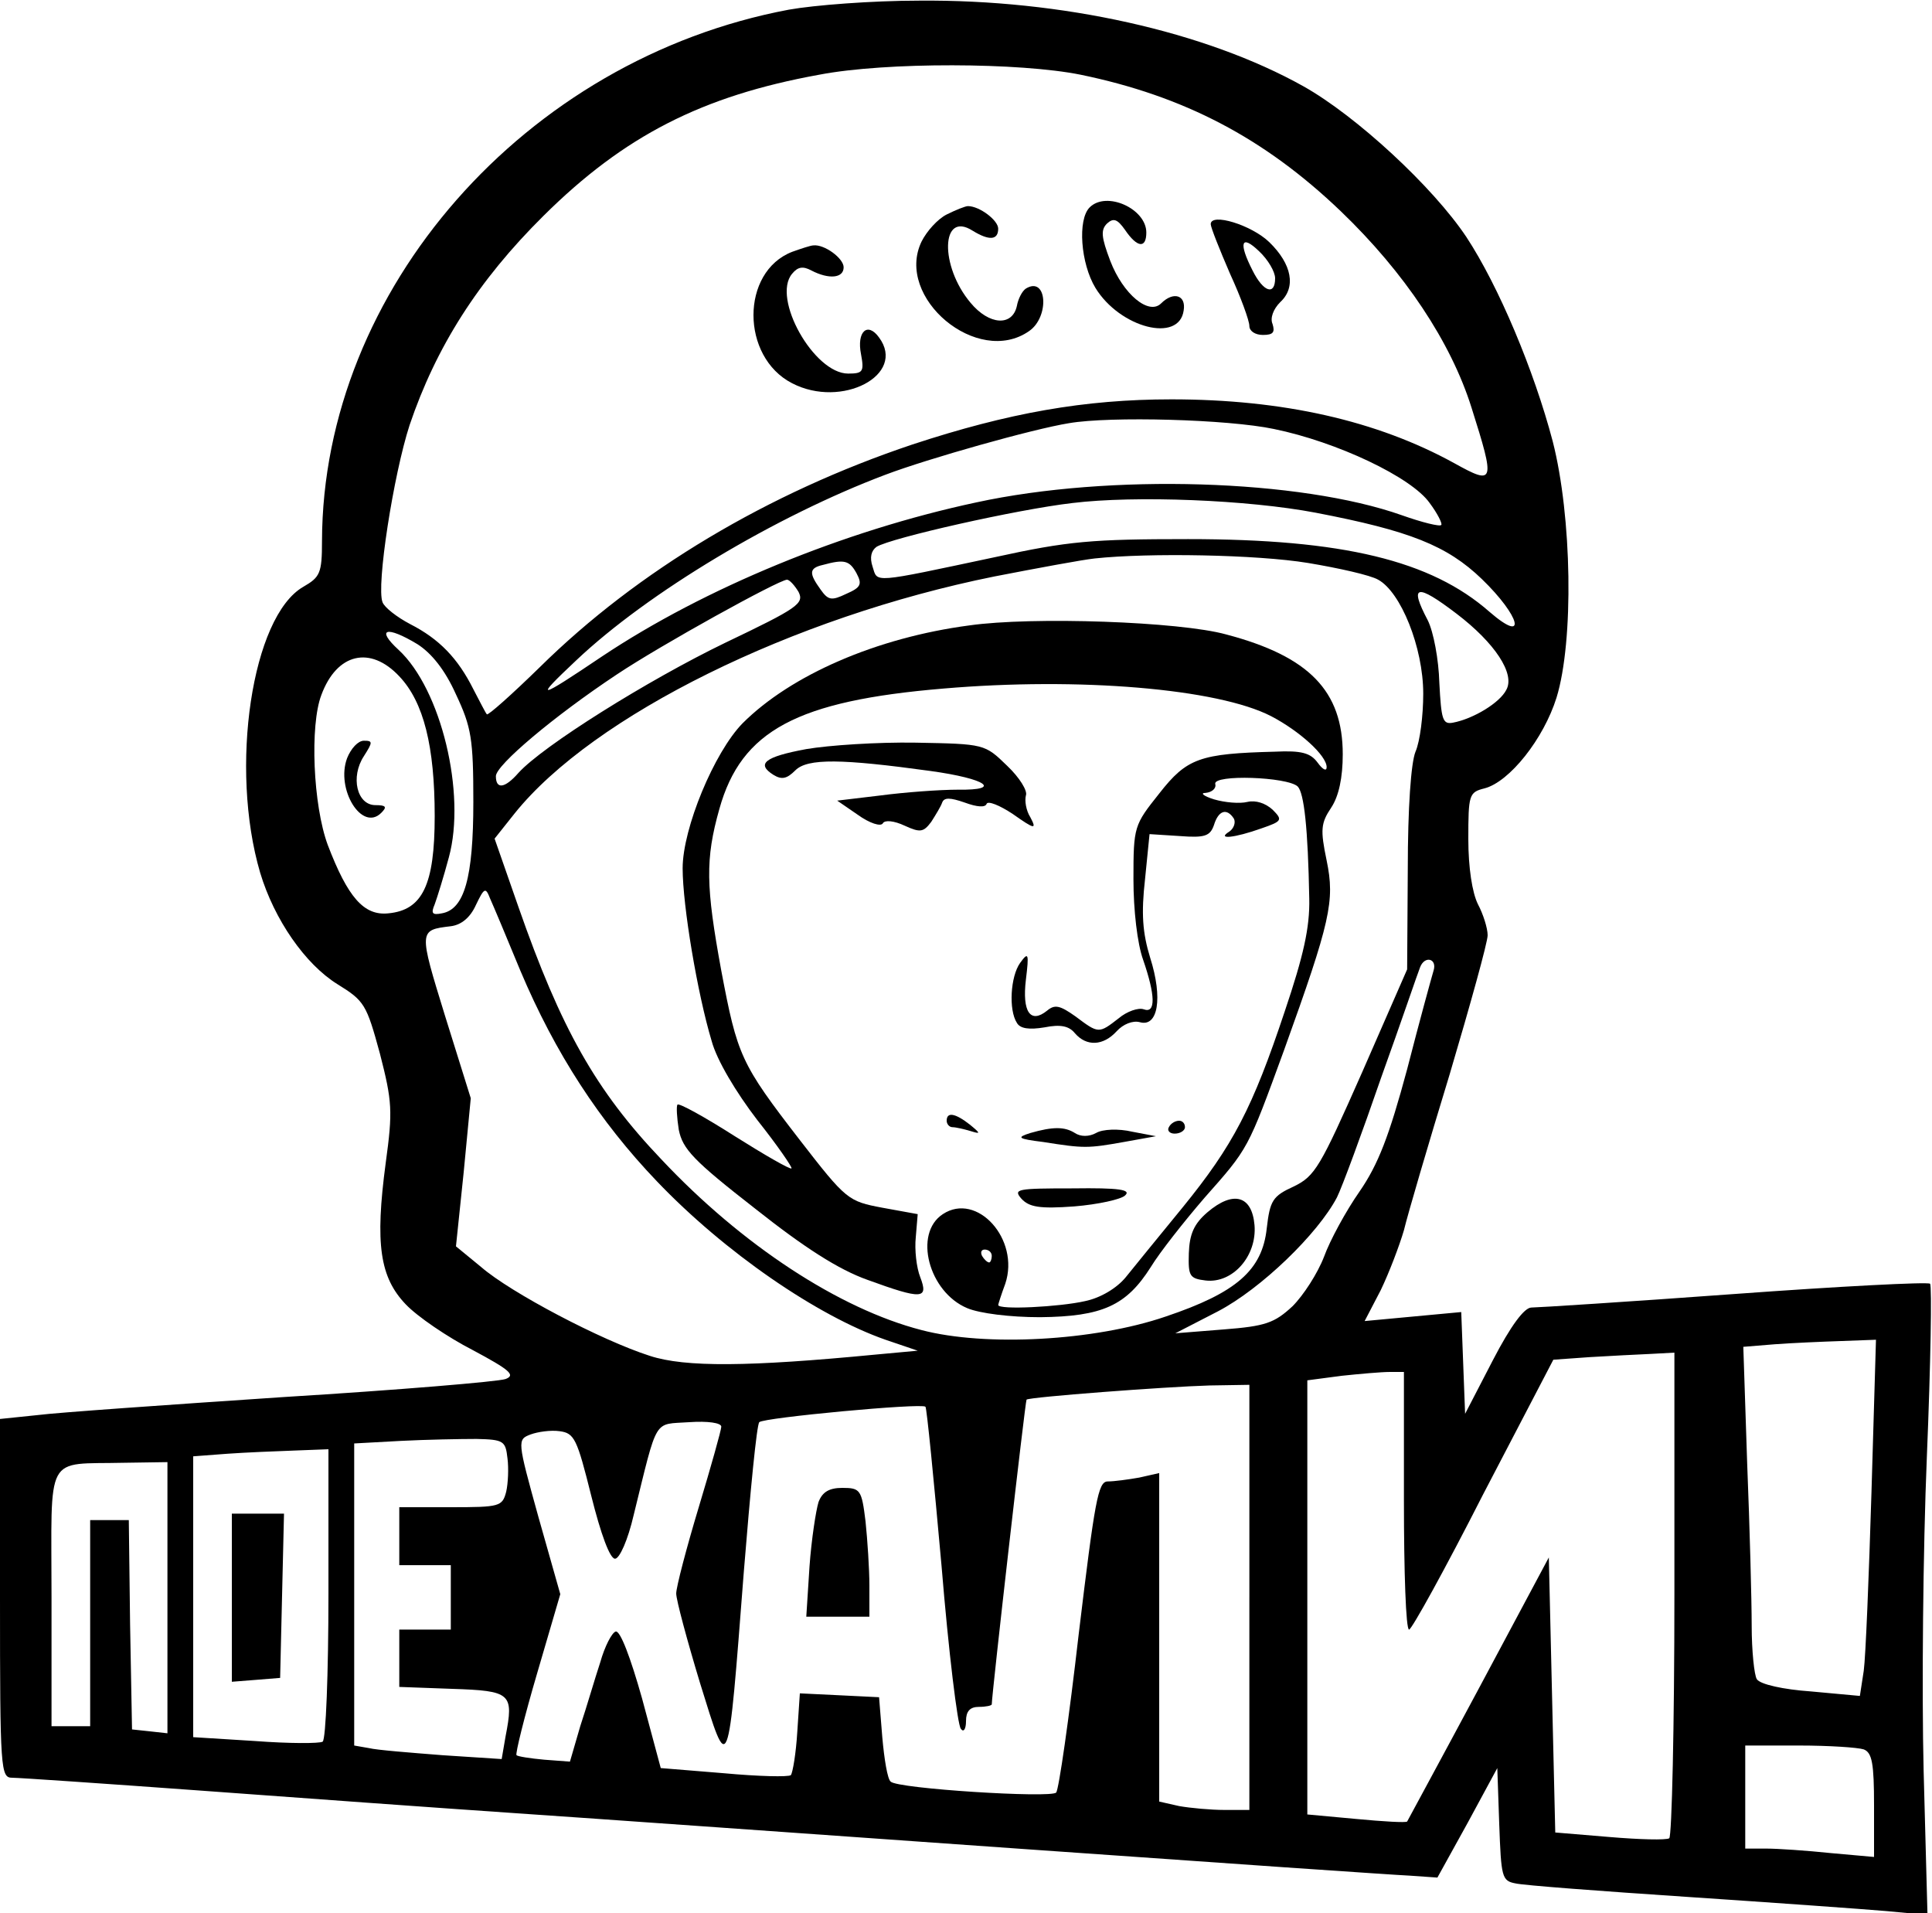<?xml version="1.0" standalone="no"?>
<!DOCTYPE svg PUBLIC "-//W3C//DTD SVG 20010904//EN"
 "http://www.w3.org/TR/2001/REC-SVG-20010904/DTD/svg10.dtd">
<svg version="1.0" xmlns="http://www.w3.org/2000/svg"
 width="300pt" height="297pt" viewBox="0 0 300 297"
 preserveAspectRatio="xMidYMid meet">

<g transform="translate(0,297) scale(0.1,-0.1)"
fill="#000000" stroke="none">
<path d="M1225 2955 c-410 -77 -724 -435 -725 -825 0 -50 -3 -56 -29 -71 -80
-46 -115 -281 -67 -444 22 -73 70 -142 120 -173 42 -26 45 -31 66 -108 19 -74
20 -89 9 -169 -17 -127 -9 -178 31 -220 18 -19 65 -51 104 -71 58 -31 67 -39
51 -45 -11 -4 -166 -17 -345 -28 -179 -12 -351 -24 -382 -28 l-58 -6 0 -278
c0 -268 1 -279 19 -279 10 0 142 -9 293 -20 150 -11 370 -27 488 -35 118 -8
469 -33 780 -55 311 -22 585 -41 609 -42 l43 -3 47 85 46 85 3 -87 c3 -82 4
-88 25 -92 12 -3 132 -12 267 -21 135 -9 274 -19 309 -22 l64 -6 -6 224 c-3
123 -1 342 5 487 6 145 8 266 5 269 -4 3 -140 -4 -304 -16 -164 -12 -306 -21
-315 -21 -11 0 -32 -28 -60 -82 l-43 -83 -3 79 -3 79 -75 -7 -75 -7 25 48 c13
27 29 69 36 93 6 25 38 134 71 242 32 108 59 205 59 216 0 11 -7 33 -15 48 -9
18 -15 57 -15 101 0 69 1 73 25 79 39 10 92 77 112 141 27 88 24 281 -6 398
-29 110 -84 241 -134 317 -52 78 -171 188 -253 234 -152 85 -375 135 -597 133
-73 0 -163 -7 -202 -14z m453 -101 c160 -33 285 -98 404 -212 99 -95 171 -203
203 -305 37 -117 36 -121 -27 -86 -120 66 -266 99 -439 99 -135 0 -253 -21
-402 -70 -224 -75 -427 -196 -579 -346 -43 -42 -80 -75 -82 -73 -2 2 -11 20
-21 39 -24 48 -53 78 -98 101 -21 11 -40 26 -43 34 -10 25 17 198 42 275 41
121 106 224 208 325 125 124 246 186 428 219 104 20 312 19 406 0z m300 -550
c98 -20 214 -75 242 -115 12 -16 20 -32 18 -34 -2 -3 -30 4 -61 15 -158 56
-454 65 -661 20 -206 -44 -422 -133 -581 -239 -101 -68 -107 -69 -40 -6 111
105 310 224 480 288 66 25 229 71 285 80 64 11 247 6 318 -9z m65 -130 c146
-28 204 -51 258 -103 60 -58 71 -102 12 -51 -91 80 -228 113 -468 113 -149 0
-186 -3 -300 -28 -193 -41 -182 -40 -190 -15 -5 15 -2 25 6 31 23 14 218 58
304 68 98 12 273 5 378 -15z m-12 -78 c48 -8 97 -19 109 -26 35 -19 70 -105
70 -177 0 -34 -5 -74 -12 -90 -7 -17 -12 -87 -12 -183 l-1 -155 -70 -160 c-65
-147 -73 -161 -106 -177 -33 -15 -37 -22 -42 -65 -7 -65 -47 -100 -157 -137
-111 -38 -280 -47 -379 -21 -128 33 -279 132 -404 265 -102 107 -156 203 -222
392 l-37 106 31 39 c122 152 432 305 745 368 67 13 137 26 156 28 84 9 252 6
331 -7z m-701 -16 c9 -17 7 -22 -16 -32 -23 -11 -28 -10 -40 7 -18 25 -18 33
4 38 33 9 41 7 52 -13z m-90 -29 c9 -18 -1 -25 -114 -79 -120 -58 -283 -160
-321 -202 -21 -24 -35 -26 -35 -5 0 17 90 93 188 158 69 46 250 146 264 147 4
0 12 -9 18 -19z m1022 -34 c59 -45 91 -93 77 -118 -10 -20 -51 -45 -83 -51
-16 -3 -18 5 -21 62 -1 36 -9 79 -18 97 -29 55 -18 58 45 10z m-1614 -47 c22
-14 43 -40 60 -78 24 -51 27 -69 27 -167 0 -118 -14 -167 -49 -173 -15 -3 -17
0 -11 14 4 11 14 43 22 73 27 99 -12 261 -78 322 -36 33 -19 38 29 9z m-28
-50 c38 -40 55 -109 55 -217 0 -107 -19 -146 -72 -151 -38 -4 -63 25 -94 106
-23 62 -28 186 -10 233 24 65 76 77 121 29z m188 -457 c54 -128 123 -234 212
-327 105 -110 249 -209 355 -246 l50 -17 -65 -6 c-197 -19 -296 -20 -351 -2
-75 24 -216 98 -262 138 l-39 32 12 115 11 115 -40 128 c-41 133 -41 133 9
139 16 2 30 13 39 33 13 27 15 28 22 10 5 -11 26 -61 47 -112z m1418 0 c-3
-10 -22 -79 -41 -153 -28 -104 -45 -148 -74 -190 -21 -30 -46 -76 -55 -101
-10 -26 -32 -60 -49 -77 -28 -26 -42 -31 -107 -36 l-75 -6 66 34 c67 35 155
120 185 177 8 16 39 100 69 187 31 86 57 163 60 170 7 19 27 14 21 -5z m680
-810 c-4 -131 -9 -255 -12 -277 l-6 -39 -76 7 c-43 3 -79 11 -84 19 -4 6 -8
44 -8 83 0 39 -3 152 -7 252 l-6 181 49 4 c27 2 73 4 103 5 l54 2 -7 -237z
m-306 -157 c0 -206 -4 -377 -8 -380 -5 -3 -46 -2 -93 2 l-84 7 -5 213 -5 214
-109 -204 c-60 -112 -110 -204 -111 -206 -2 -2 -37 0 -79 4 l-76 7 0 337 0
337 53 7 c28 3 62 6 75 6 l22 0 0 -200 c0 -110 3 -200 8 -200 4 0 56 94 115
210 l109 209 56 4 c32 2 74 4 95 5 l37 2 0 -374z m-660 -6 l0 -330 -39 0 c-21
0 -53 3 -70 6 l-31 7 0 255 0 255 -31 -7 c-17 -3 -39 -6 -49 -6 -15 0 -20 -30
-45 -237 -15 -131 -31 -242 -35 -246 -8 -9 -247 6 -257 17 -5 4 -10 35 -13 69
l-5 62 -61 3 -62 3 -4 -60 c-2 -33 -7 -63 -10 -67 -4 -3 -50 -2 -104 3 l-98 8
-29 108 c-18 64 -34 106 -41 104 -6 -2 -17 -23 -24 -48 -8 -24 -21 -69 -31
-99 l-16 -55 -40 3 c-22 2 -41 5 -43 7 -2 2 12 59 32 127 l36 123 -34 120
c-33 119 -33 120 -12 128 11 4 31 7 45 5 23 -3 27 -12 49 -100 15 -60 29 -98
37 -98 7 0 20 29 29 68 38 154 30 140 86 144 29 2 50 -1 50 -7 0 -5 -16 -62
-35 -125 -19 -63 -35 -124 -35 -134 0 -10 17 -73 37 -139 45 -145 43 -150 68
173 10 124 20 228 24 232 6 7 252 30 258 24 2 -1 13 -113 25 -247 11 -134 25
-248 30 -253 4 -6 8 -1 8 12 0 15 6 22 20 22 11 0 20 2 20 4 0 15 52 471 54
473 4 4 215 20 284 22 l62 1 0 -330z m-1152 216 c2 -15 1 -39 -2 -52 -6 -23
-10 -24 -86 -24 l-80 0 0 -45 0 -45 40 0 40 0 0 -50 0 -50 -40 0 -40 0 0 -45
0 -44 82 -3 c92 -3 96 -7 83 -74 l-6 -35 -92 6 c-51 4 -102 8 -114 11 l-23 4
0 235 0 234 73 4 c39 2 92 3 117 3 42 -1 45 -3 48 -30z m-278 -210 c0 -124 -4
-227 -9 -230 -5 -3 -52 -3 -105 1 l-96 6 0 218 0 218 53 4 c28 2 76 4 105 5
l52 2 0 -224z m-250 -7 l0 -210 -27 3 -28 3 -3 163 -2 162 -30 0 -30 0 0 -160
0 -160 -30 0 -30 0 0 199 c0 229 -12 207 113 210 l67 1 0 -211z m2634 -235
c13 -5 16 -22 16 -87 l0 -80 -67 6 c-38 4 -83 7 -100 7 l-33 0 0 80 0 80 84 0
c46 0 91 -3 100 -6z"/>
<path d="M1692 2648 c-19 -19 -14 -87 9 -125 38 -62 130 -86 137 -35 4 24 -16
30 -35 11 -19 -19 -59 14 -79 66 -14 37 -15 48 -5 58 10 9 16 7 28 -10 19 -28
33 -29 33 -4 0 37 -62 65 -88 39z"/>
<path d="M1470 2637 c-14 -7 -31 -26 -39 -42 -42 -87 87 -195 167 -139 32 22
28 86 -5 66 -6 -4 -12 -16 -14 -27 -7 -32 -43 -30 -72 5 -48 57 -46 143 3 112
26 -16 40 -15 40 3 0 13 -29 35 -47 35 -4 0 -19 -6 -33 -13z"/>
<path d="M1880 2622 c0 -5 14 -40 30 -77 17 -37 30 -73 30 -81 0 -8 9 -14 21
-14 16 0 19 4 15 17 -4 9 1 23 12 34 25 23 18 59 -17 93 -28 27 -91 46 -91 28z
m100 -84 c0 -27 -18 -22 -35 12 -22 43 -18 57 10 30 14 -13 25 -32 25 -42z"/>
<path d="M1230 2579 c-80 -31 -80 -163 0 -204 77 -40 178 13 135 71 -18 25
-35 9 -28 -26 5 -27 3 -30 -20 -30 -53 0 -119 117 -87 155 9 11 17 12 30 5 27
-14 50 -12 50 5 0 14 -30 36 -47 34 -4 0 -19 -5 -33 -10z"/>
<path d="M1505 1999 c-144 -19 -277 -77 -352 -152 -44 -45 -93 -163 -93 -225
0 -58 23 -195 45 -268 8 -30 38 -80 71 -123 31 -39 55 -74 53 -75 -2 -2 -42
21 -88 50 -47 30 -87 52 -89 49 -2 -2 -1 -20 2 -39 6 -30 23 -48 118 -122 77
-61 130 -95 175 -111 85 -31 95 -30 82 4 -6 15 -9 43 -7 62 l3 36 -55 10 c-53
10 -56 12 -128 105 -92 119 -97 131 -122 263 -24 131 -25 173 -3 251 34 122
121 168 348 187 210 18 426 0 509 -43 44 -23 86 -61 86 -79 0 -7 -6 -4 -14 7
-11 15 -25 19 -66 17 -117 -3 -137 -10 -180 -65 -39 -49 -40 -51 -40 -133 0
-48 6 -100 15 -125 19 -55 20 -84 1 -77 -8 3 -26 -3 -39 -14 -31 -24 -31 -24
-67 3 -24 17 -32 19 -44 9 -26 -21 -39 -2 -33 48 5 41 4 44 -9 26 -15 -21 -18
-73 -5 -93 5 -9 19 -11 43 -7 25 5 38 2 47 -9 18 -21 44 -20 65 3 10 11 25 17
36 14 28 -8 36 37 16 100 -12 39 -14 69 -8 122 l7 70 47 -3 c39 -3 47 0 53 17
7 23 20 27 31 10 3 -6 0 -15 -7 -20 -21 -13 8 -10 50 5 32 11 33 13 17 29 -11
10 -26 15 -39 12 -12 -3 -35 -1 -52 4 -16 5 -22 10 -13 10 10 1 17 7 15 14 -3
15 112 11 128 -4 10 -10 16 -65 18 -174 1 -45 -9 -89 -38 -175 -50 -150 -80
-208 -159 -305 -36 -44 -76 -93 -88 -108 -14 -17 -39 -32 -63 -37 -39 -9 -135
-14 -135 -6 0 1 5 17 11 33 23 69 -44 143 -97 108 -46 -30 -22 -121 38 -146
19 -8 66 -14 113 -14 97 1 134 18 172 78 14 23 52 71 83 107 69 78 67 74 124
230 72 200 79 231 66 294 -10 48 -9 58 7 82 12 18 18 47 18 83 0 98 -52 152
-181 186 -72 20 -301 28 -399 14z m35 -979 c0 -5 -2 -10 -4 -10 -3 0 -8 5 -11
10 -3 6 -1 10 4 10 6 0 11 -4 11 -10z"/>
<path d="M1252 1807 c-65 -12 -78 -23 -51 -40 13 -8 21 -6 34 7 19 19 72 18
210 -1 87 -12 112 -30 43 -29 -29 0 -83 -4 -121 -9 l-67 -8 32 -22 c18 -13 36
-19 39 -13 3 5 17 4 34 -4 24 -11 29 -10 41 6 7 11 15 24 17 30 3 8 12 8 35 0
19 -7 32 -8 34 -2 2 5 20 -2 41 -16 34 -24 37 -24 27 -5 -7 11 -9 26 -7 34 3
7 -10 28 -29 46 -35 34 -35 34 -142 36 -59 1 -135 -4 -170 -10z"/>
<path d="M1470 1230 c0 -5 4 -10 9 -10 5 0 18 -3 28 -6 16 -5 16 -4 -1 10 -23
18 -36 20 -36 6z"/>
<path d="M1815 1220 c-3 -5 1 -10 9 -10 9 0 16 5 16 10 0 6 -4 10 -9 10 -6 0
-13 -4 -16 -10z"/>
<path d="M1600 1211 c-22 -7 -20 -9 20 -14 63 -10 69 -10 125 0 l50 9 -37 7
c-21 5 -46 4 -56 -2 -11 -6 -24 -6 -33 0 -16 10 -34 10 -69 0z"/>
<path d="M1586 1109 c12 -13 28 -16 82 -12 37 3 73 11 79 17 10 9 -9 12 -81
11 -87 0 -93 -1 -80 -16z"/>
<path d="M1875 1088 c-21 -18 -28 -34 -29 -64 -1 -35 1 -39 26 -42 42 -5 80
38 76 86 -4 46 -33 54 -73 20z"/>
<path d="M539 1793 c-18 -48 23 -115 53 -85 9 9 8 12 -9 12 -29 0 -39 44 -18
76 14 22 14 24 0 24 -9 0 -20 -12 -26 -27z"/>
<path d="M1271 638 c-4 -13 -11 -58 -14 -100 l-5 -78 49 0 49 0 0 48 c0 26 -3
71 -6 100 -6 49 -8 52 -36 52 -20 0 -31 -6 -37 -22z"/>
<path d="M360 489 l0 -130 38 3 37 3 3 128 3 127 -41 0 -40 0 0 -131z"/>
</g>
</svg>
